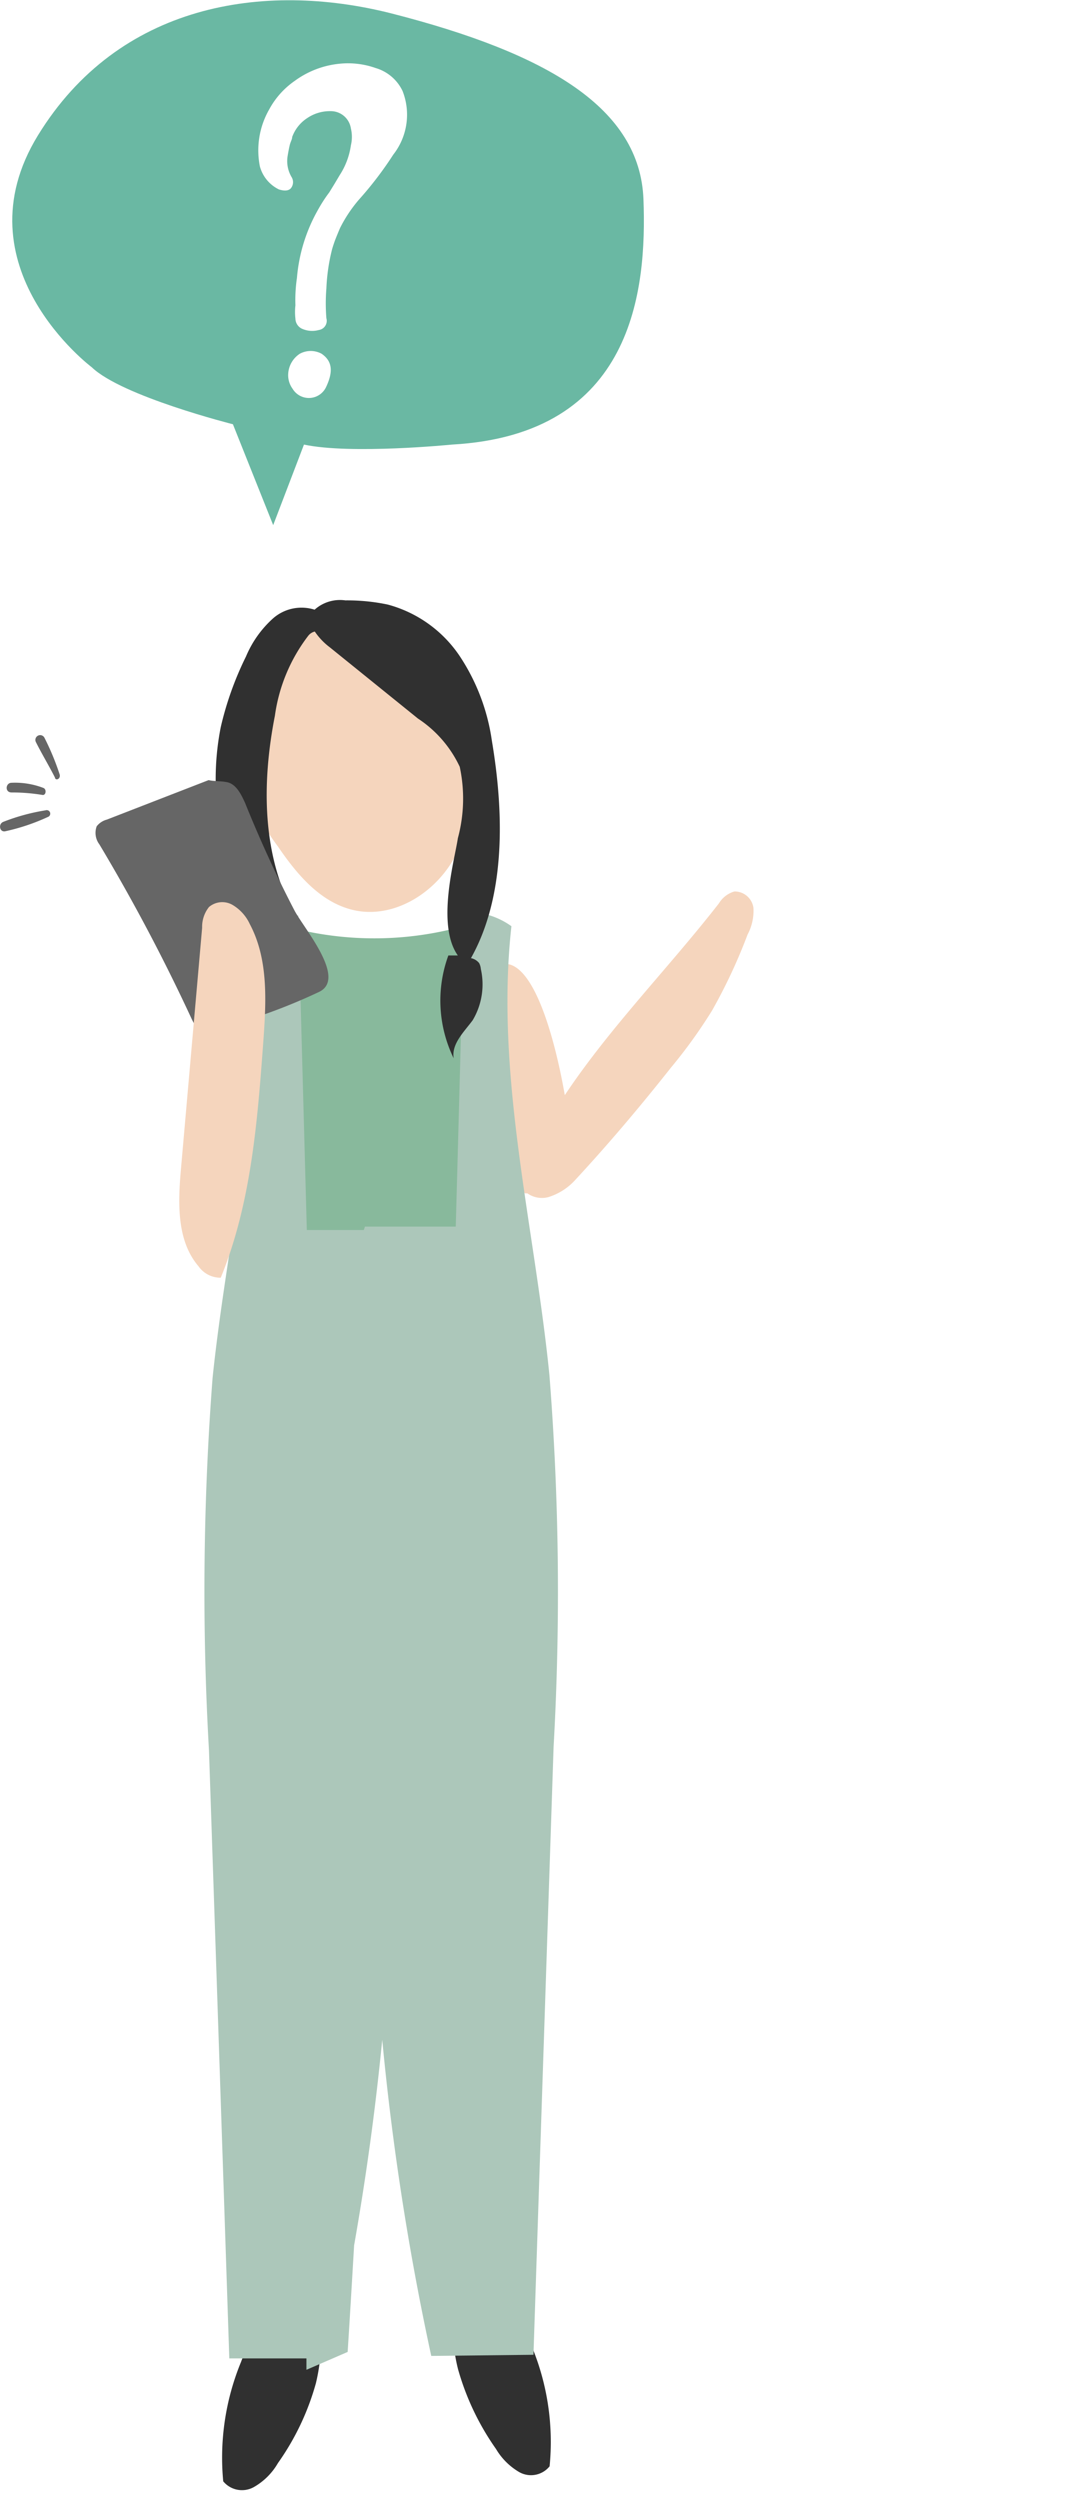 <svg xmlns="http://www.w3.org/2000/svg" xmlns:xlink="http://www.w3.org/1999/xlink" viewBox="0 0 57.48 131.58"><defs><style>.cls-1{filter:url(#luminosity-noclip-2);}.cls-2{mask:url(#mask);}.cls-3,.cls-6{mix-blend-mode:multiply;}.cls-3{fill:url(#linear-gradient);}.cls-4{isolation:isolate;}.cls-5{mask:url(#mask-2);}.cls-6{opacity:0.56;fill:url(#linear-gradient-2);}.cls-7{fill:#88b99c;}.cls-8{fill:#303030;}.cls-9{fill:#f5d5bd;}.cls-10{fill:#acc7ba;}.cls-11{fill:#666;}.cls-12{fill:#6ab8a3;}.cls-13{fill:#fff;}.cls-14{filter:url(#luminosity-noclip);}</style><filter id="luminosity-noclip" x="7.35" y="-8672" width="50.13" height="32766" filterUnits="userSpaceOnUse" color-interpolation-filters="sRGB"><feFlood flood-color="#fff" result="bg"/><feBlend in="SourceGraphic" in2="bg"/></filter><mask id="mask" x="7.35" y="-8672" width="50.13" height="32766" maskUnits="userSpaceOnUse"><g class="cls-14"/></mask><linearGradient id="linear-gradient" x1="4.25" y1="267.33" x2="54.23" y2="267.33" gradientTransform="translate(16.21 -138.49) rotate(2.79)" gradientUnits="userSpaceOnUse"><stop offset="0" stop-color="#4d4d4d"/><stop offset="1"/></linearGradient><filter id="luminosity-noclip-2" x="7.35" y="127.98" width="50.13" height="3.6" filterUnits="userSpaceOnUse" color-interpolation-filters="sRGB"><feFlood flood-color="#fff" result="bg"/><feBlend in="SourceGraphic" in2="bg"/></filter><mask id="mask-2" x="7.35" y="127.98" width="50.13" height="3.6" maskUnits="userSpaceOnUse"><g id="_Группа_2" data-name="&lt;Группа&gt;" class="cls-1"><g class="cls-2"><path id="_Контур_" data-name="&lt;Контур&gt;" class="cls-3" d="M7.65,131.27a2.46,2.46,0,0,0,.77.16c.93,0,1.85.09,2.78.11,1.91.05,3.81.05,5.72,0,3.81,0,7.63-.16,11.44-.16.63,0,1.25.05,1.88,0,8-.45,12.58-.59,18.56-.94,7.6-.45,15.58-2-1.38-2.42-3.62-.09-7.44,0-11.07-.06-3.21-.06-6.43,0-9.64.07-2.8.08-5.59.2-8.38.32s-6.33-.29-8.95,1.14c-.23.12-.45.26-.69.37a4.31,4.31,0,0,0-1,.48C7.17,130.84,7.31,131.11,7.65,131.27Z"/></g></g></mask><linearGradient id="linear-gradient-2" x1="4.25" y1="267.33" x2="54.23" y2="267.33" gradientTransform="translate(16.21 -138.49) rotate(2.79)" gradientUnits="userSpaceOnUse"><stop offset="0"/><stop offset="1"/></linearGradient></defs><title>Ресурс 7</title><g class="cls-4"><g id="Слой_2" data-name="Слой 2"><g id="для_кого" data-name="для кого"><g class="cls-5"><path id="_Контур_2" data-name="&lt;Контур&gt;" class="cls-6" d="M7.65,131.27a2.46,2.46,0,0,0,.77.16c.93,0,1.85.09,2.78.11,1.91.05,3.81.05,5.72,0,3.81,0,7.63-.16,11.44-.16.63,0,1.25.05,1.88,0,8-.45,12.58-.59,18.56-.94,7.6-.45,15.58-2-1.38-2.42-3.62-.09-7.44,0-11.07-.06-3.21-.06-6.43,0-9.64.07-2.8.08-5.59.2-8.38.32s-6.33-.29-8.95,1.14c-.23.12-.45.26-.69.37a4.31,4.31,0,0,0-1,.48C7.17,130.84,7.31,131.11,7.65,131.27Z"/></g><g id="_Группа_3" data-name="&lt;Группа&gt;"><path id="_Контур_3" data-name="&lt;Контур&gt;" class="cls-7" d="M24.24,68c-2.17.18-4.2-1.31-6.37-1.21-1.09,0-2.46.4-3.07-.51a2.37,2.37,0,0,1-.25-1.42q.27-8,.55-16.09a17.46,17.46,0,0,0,10.22-.31l-.06,18.18a1.45,1.45,0,0,1-.34,1.14A1.25,1.25,0,0,1,24.24,68Z"/><g id="_Группа_4" data-name="&lt;Группа&gt;"><path id="_Контур_4" data-name="&lt;Контур&gt;" class="cls-8" d="M14.63,129.64a13.48,13.48,0,0,0,2-4.21,10.33,10.33,0,0,0,.27-1.92.72.72,0,0,0-.13-.54.76.76,0,0,0-.45-.18c-1-.16-2.2-.27-3,.46a3.14,3.14,0,0,0-.63,1.06,13.23,13.23,0,0,0-.94,6.29,1.28,1.28,0,0,0,1.6.31A3.41,3.41,0,0,0,14.63,129.64Z"/><path id="_Контур_5" data-name="&lt;Контур&gt;" class="cls-8" d="M26.11,128.9a13.74,13.74,0,0,1-2-4.2,9,9,0,0,1-.27-1.93.57.57,0,0,1,.57-.72c1-.15,2.21-.26,2.95.47a3,3,0,0,1,.64,1,13.12,13.12,0,0,1,.93,6.29,1.26,1.26,0,0,1-1.59.31A3.44,3.44,0,0,1,26.11,128.9Z"/></g><path id="_Контур_6" data-name="&lt;Контур&gt;" class="cls-9" d="M30.32,62.06c1.75-1.89,3.41-3.86,5-5.87a26.63,26.63,0,0,0,2.16-3,28.64,28.64,0,0,0,1.87-4,2.66,2.66,0,0,0,.31-1.4,1,1,0,0,0-1-.87,1.41,1.41,0,0,0-.82.63c-2.65,3.4-5.74,6.53-8.11,10.09-.46-2.63-1.45-6.48-2.91-6.88a1.19,1.19,0,0,0-1.1.35,2.17,2.17,0,0,0-.64,1.71,14.29,14.29,0,0,0,.56,3.09,59.51,59.51,0,0,0,1.6,6.28,1.14,1.14,0,0,0,.4.62l.12,0a1.33,1.33,0,0,0,1.1.2A3.2,3.2,0,0,0,30.32,62.06Z"/><path id="_Контур_7" data-name="&lt;Контур&gt;" class="cls-10" d="M28.92,72.37c-.79-7.88-2.87-15.75-2-23.62A4,4,0,0,0,24.43,48q-.21,8.28-.44,16.56H19.21l-.06.18h-3l-.45-16.55a3.87,3.87,0,0,0-2.51.72c.9,7.87-1.18,15.73-2,23.61A147,147,0,0,0,11,92.13q.54,16,1.07,32l4.06,0c0,.2,0,.4,0,.6l2.17-.94c.12-1.87.23-3.74.34-5.61q.95-5.39,1.48-10.82A141.38,141.38,0,0,0,22.7,124l5.38-.06,1.06-32A145.36,145.36,0,0,0,28.92,72.37Z"/><path id="_Контур_8" data-name="&lt;Контур&gt;" class="cls-9" d="M23.91,37.8a10.68,10.68,0,0,0-.93-2C21.64,33.62,18,31,15.5,32.88a6.11,6.11,0,0,0-1.4,1.71,11.82,11.82,0,0,0-1,2,7.46,7.46,0,0,0-.33,4.31,11.7,11.7,0,0,0,1.85,3.64c1,1.47,2.22,2.93,3.94,3.35,2.28.55,4.68-1.08,5.6-3.24A9.62,9.62,0,0,0,23.91,37.8Z"/><path id="_Контур_9" data-name="&lt;Контур&gt;" class="cls-8" d="M25.22,50.69a.74.74,0,0,0-.43-.26h0c2.08-3.7,1.57-8.64,1.1-11.45a10.82,10.82,0,0,0-1.68-4.43,6.63,6.63,0,0,0-3.8-2.73,10.35,10.35,0,0,0-2.23-.22,2,2,0,0,0-1.62.49,2.27,2.27,0,0,0-2.19.46,5.61,5.61,0,0,0-1.42,2,17,17,0,0,0-1.33,3.72,14.11,14.11,0,0,0,.14,6.1,7.34,7.34,0,0,0,.77,2,9.33,9.33,0,0,0,2.16,2.23,1.27,1.27,0,0,0,.49.28.39.39,0,0,0,.47-.22.58.58,0,0,0-.11-.47c-1.77-3.14-1.76-7-1.07-10.52a8.92,8.92,0,0,1,1.75-4.2.62.62,0,0,1,.35-.23,3.46,3.46,0,0,0,.79.83L22,37.82a6.17,6.17,0,0,1,2.2,2.54,8,8,0,0,1-.1,3.76c-.16,1.11-1.15,4.55,0,6.17h-.5a6.92,6.92,0,0,0,.28,5.41c-.12-.76.54-1.38,1-2A3.69,3.69,0,0,0,25.31,51,.8.8,0,0,0,25.22,50.69Z"/><g id="_Группа_5" data-name="&lt;Группа&gt;"><g id="_Группа_6" data-name="&lt;Группа&gt;"><path id="_Контур_10" data-name="&lt;Контур&gt;" class="cls-11" d="M3.14,40.76a13.53,13.53,0,0,0-.8-1.93.25.25,0,0,0-.45.23c.31.62.67,1.21,1,1.86C2.92,41.12,3.21,41,3.14,40.76Z"/><path id="_Контур_11" data-name="&lt;Контур&gt;" class="cls-11" d="M2.28,41.47A4.16,4.16,0,0,0,.61,41.2c-.32,0-.37.51,0,.51a9.83,9.83,0,0,1,1.62.13C2.42,41.88,2.47,41.54,2.28,41.47Z"/><path id="_Контур_12" data-name="&lt;Контур&gt;" class="cls-11" d="M2.4,42.65a10.63,10.63,0,0,0-2.21.6c-.3.1-.22.58.1.5A10.86,10.86,0,0,0,2.52,43,.18.18,0,0,0,2.4,42.65Z"/></g><path id="_Контур_13" data-name="&lt;Контур&gt;" class="cls-11" d="M11.9,41.16c.51.07.78.62,1,1.1.78,1.93,1.64,3.82,2.6,5.66.49.94,2.78,3.59,1.29,4.29a30.6,30.6,0,0,1-6,2.1c-.35,0-.57-.4-.72-.72a98.63,98.63,0,0,0-4.84-9.15,1,1,0,0,1-.14-.95,1,1,0,0,1,.53-.35l5.36-2.08C11.29,41.13,11.55,41.1,11.9,41.16Z"/></g><path id="_Контур_14" data-name="&lt;Контур&gt;" class="cls-9" d="M11,47.74a1.67,1.67,0,0,0-.36,1.09L9.53,61.47c-.16,1.8-.25,3.81.92,5.18a1.41,1.41,0,0,0,1.17.6c1.6-3.91,1.93-8.21,2.24-12.42.15-2.1.28-4.33-.71-6.19a2.28,2.28,0,0,0-.89-1A1.08,1.08,0,0,0,11,47.74Z"/></g><path class="cls-12" d="M20.58.7C13.85-1,6.24.21,2,7.12S4.83,19.33,4.83,19.33c1.59,1.53,7.43,3,7.43,3l2.12,5.31L16,23.4c2.48.53,7.79,0,7.79,0,9.56-.53,10.26-8.13,10.08-12.91S28.88,2.82,20.58.7Z"/><path class="cls-13" d="M20.7,8.14a18.79,18.79,0,0,1-1.8,2.36,7.32,7.32,0,0,0-1,1.5q-.15.35-.27.66c-.06.17-.11.32-.15.46a10,10,0,0,0-.3,2.06,9.72,9.72,0,0,0,0,1.57.49.49,0,0,1-.4.62,1.32,1.32,0,0,1-.89-.07.6.6,0,0,1-.34-.53,3,3,0,0,1,0-.7,8,8,0,0,1,.08-1.44,8.72,8.72,0,0,1,1.06-3.5c.17-.31.38-.66.64-1l.27-.44.28-.47a3.88,3.88,0,0,0,.59-1.57,1.91,1.91,0,0,0,0-.89,1.07,1.07,0,0,0-1.08-.91,2.11,2.11,0,0,0-1.21.36,2,2,0,0,0-.8,1c0,.12-.09.26-.13.43s-.08.39-.11.57a1.65,1.65,0,0,0,.22,1.13.51.51,0,0,1-.05.57q-.18.2-.63.06a1.9,1.9,0,0,1-1-1.21,4.33,4.33,0,0,1,.49-3,4.32,4.32,0,0,1,1.34-1.5,4.78,4.78,0,0,1,2.41-.91,4.36,4.36,0,0,1,1.85.23,2.28,2.28,0,0,1,1.42,1.21A3.41,3.41,0,0,1,20.7,8.14ZM17.16,20.38a1,1,0,0,1-1.76.08,1.21,1.21,0,0,1-.23-.78,1.35,1.35,0,0,1,.61-1.06,1.2,1.2,0,0,1,1.15,0C17.48,19,17.56,19.54,17.16,20.38Z"/></g></g></g></svg>